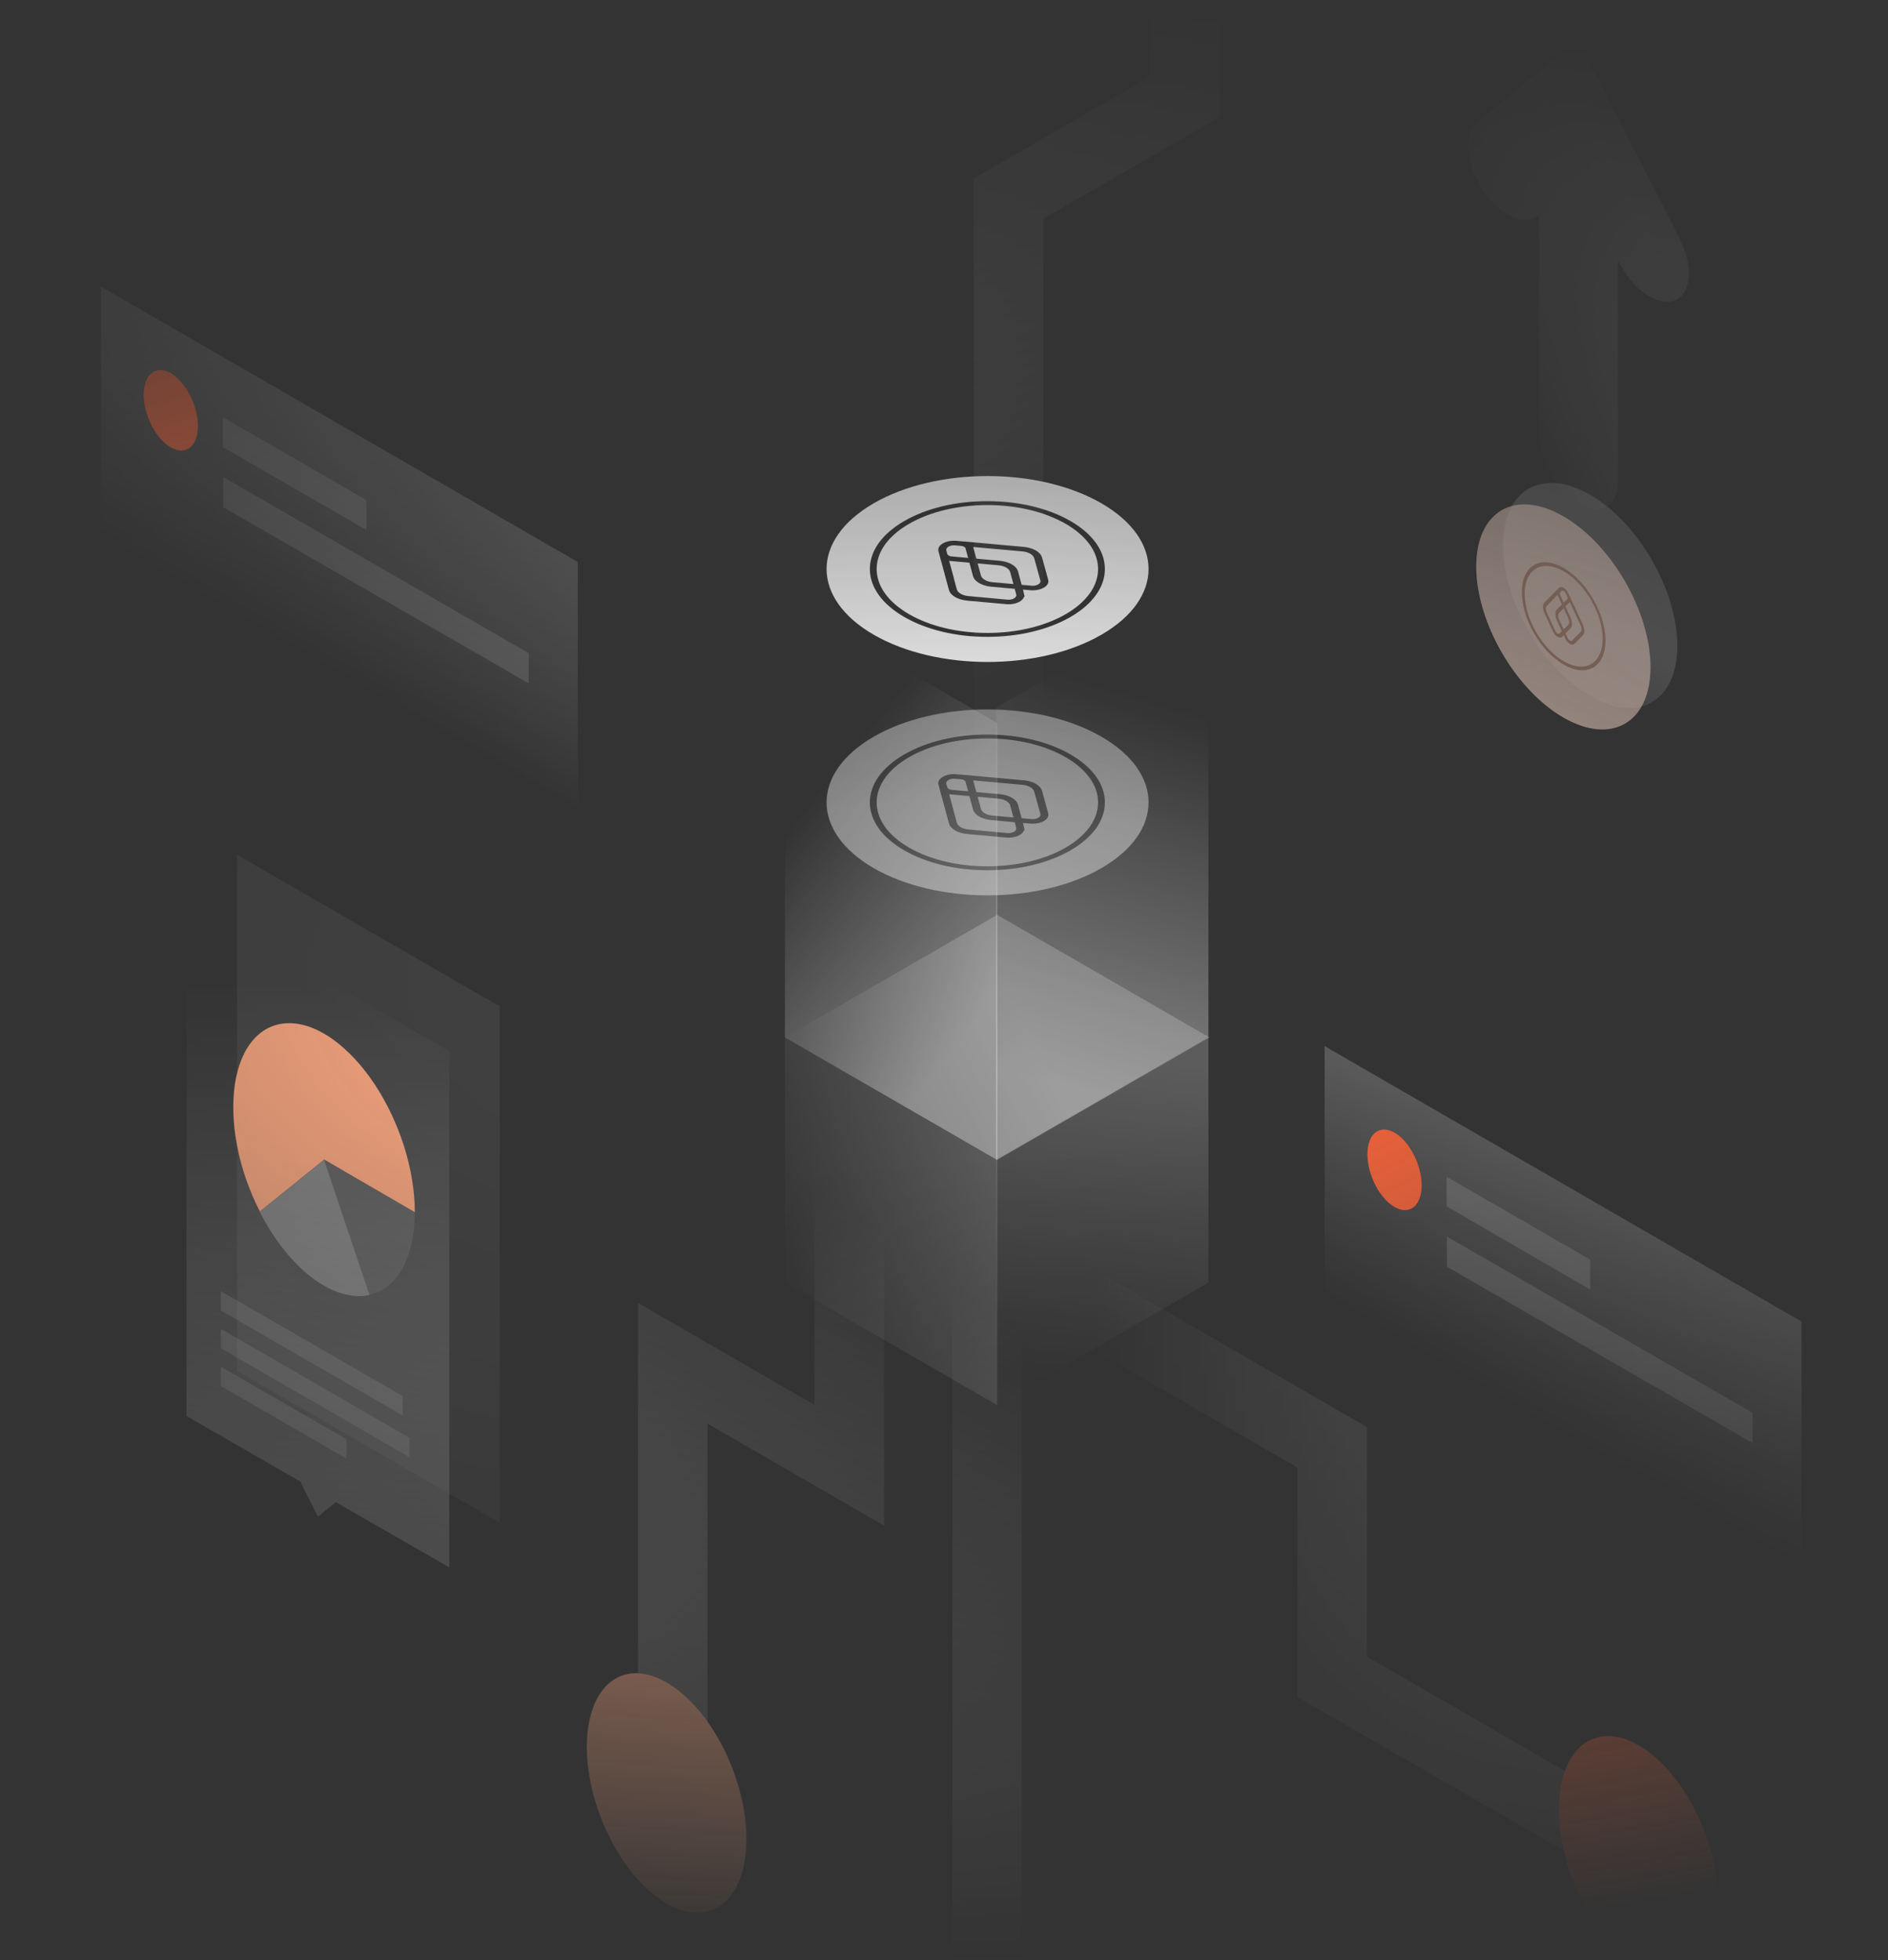 <svg width="262" height="272" viewBox="0 0 262 272" fill="none" xmlns="http://www.w3.org/2000/svg">
<rect x="0" y="0" width="262" height="272" fill="#333333" stroke="none"/>
<mask id="mask0" mask-type="alpha" maskUnits="userSpaceOnUse" x="0" y="0" width="262" height="272">
<rect width="262" height="272" transform="matrix(1 0 0 -1 0 272)" fill="url(#paint0_radial)"/>
</mask>
<g mask="url(#mask0)">
<path opacity="0.3" d="M164.466 -80.372C161.772 -78.833 159.635 -75.071 159.635 -71.993V10.607L135.137 24.759V109.967C135.137 113.045 137.317 114.285 139.968 112.746C142.662 111.206 144.799 107.444 144.799 104.366V30.317L169.34 16.208V-77.593C169.34 -80.672 167.159 -81.912 164.466 -80.372Z" fill="url(#paint1_linear)"/>
<path opacity="0.3" d="M93.361 262.225C96.054 263.764 98.192 262.525 98.192 259.446V197.539L122.69 211.691V171.16C122.69 168.082 120.509 164.32 117.859 162.78C115.165 161.241 113.028 162.481 113.028 165.559V194.931L88.53 180.78V253.846C88.53 256.924 90.71 260.686 93.361 262.225Z" fill="url(#paint2_linear)"/>
<path d="M103.58 255.172C103.58 263.638 98.621 267.657 92.507 264.108C86.394 260.602 81.434 250.854 81.434 242.389C81.434 233.924 86.394 229.905 92.507 233.454C98.621 236.959 103.58 246.707 103.58 255.172Z" fill="#FFA981"/>
<path opacity="0.3" d="M232.578 260.217C232.578 257.139 230.397 253.376 227.746 251.837L189.696 229.862V198.011L151.901 176.206C149.208 174.667 147.07 175.907 147.07 178.985C147.07 182.064 149.251 185.826 151.901 187.365L180.033 203.611V235.463L227.789 262.996C230.44 264.535 232.578 263.295 232.578 260.217Z" fill="url(#paint3_linear)"/>
<path opacity="0.3" d="M136.984 288.691C134.291 287.152 132.153 283.39 132.153 280.311V178.985C132.153 175.907 134.333 174.667 136.984 176.206C139.677 177.745 141.815 181.508 141.815 184.586V285.912C141.815 288.99 139.635 290.23 136.984 288.691Z" fill="url(#paint4_linear)"/>
<path d="M238.477 263.894C238.477 272.359 233.518 276.378 227.404 272.83C221.29 269.324 216.331 259.576 216.331 251.111C216.331 242.646 221.29 238.627 227.404 242.175C233.518 245.681 238.477 255.429 238.477 263.894Z" fill="#F7653B"/>
<path opacity="0.2" d="M250 183.374L183.817 145.152V179.611L250 217.833V183.374Z" fill="url(#paint5_linear)"/>
<path opacity="0.15" d="M200.748 163.279L220.671 174.78V178.927L200.748 167.384V163.279Z" fill="white"/>
<path opacity="0.15" d="M200.79 171.573L243.202 196.028V200.218L200.79 175.763V171.573Z" fill="white"/>
<path d="M197.284 164.476C197.284 167.298 195.617 168.666 193.522 167.469C191.427 166.272 189.759 162.98 189.759 160.158C189.759 157.336 191.427 155.968 193.522 157.165C195.617 158.362 197.284 161.654 197.284 164.476Z" fill="#F7653B"/>
<path opacity="0.2" d="M80.183 77.986L14 39.764V74.224L80.183 112.445V77.986Z" fill="url(#paint6_linear)"/>
<path opacity="0.15" d="M30.931 57.892L50.854 69.393V73.54L30.931 62.039V57.892Z" fill="white"/>
<path opacity="0.15" d="M30.973 66.186L73.385 90.641V94.831L30.973 70.376V66.186Z" fill="white"/>
<path d="M27.467 59.088C27.467 61.91 25.8 63.278 23.705 62.081C21.61 60.884 19.942 57.592 19.942 54.77C19.942 51.949 21.61 50.581 23.705 51.778C25.757 52.975 27.467 56.267 27.467 59.088Z" fill="#F7653B"/>
<circle opacity="0.2" r="13.961" transform="matrix(0.866 0.5 -2.20305e-08 1 220.674 82.622)" fill="url(#paint7_linear)"/>
<circle opacity="0.4" r="13.961" transform="matrix(0.866 0.5 -2.20305e-08 1 216.95 85.6)" fill="#FFA981"/>
<path opacity="0.4" fill-rule="evenodd" clip-rule="evenodd" d="M229.041 92.58C229.041 100.291 223.628 103.416 216.951 99.561C210.273 95.705 204.86 86.329 204.86 78.619C204.86 70.908 210.273 67.783 216.951 71.638C223.628 75.493 229.041 84.869 229.041 92.58ZM217.893 82.863L217.629 82.294C217.479 81.97 217.247 81.7 216.992 81.553C216.737 81.406 216.505 81.408 216.355 81.559L216.106 81.808C216.12 81.791 216.135 81.774 216.151 81.757L215.82 82.088L215.822 82.091L215.613 82.303L214.338 83.582C214.051 83.869 214.051 84.479 214.339 85.099L214.457 85.352L214.457 85.352L215.498 87.608C215.648 87.933 215.881 88.203 216.135 88.35C216.301 88.445 216.456 88.478 216.586 88.448L216.611 88.499L216.689 88.423L216.691 88.426L216.846 88.271L216.994 88.127L216.992 88.124L216.994 88.122L217.216 88.6L217.217 88.603L217.219 88.605L217.28 88.738L217.286 88.736C217.434 88.999 217.635 89.215 217.853 89.341C218.107 89.488 218.34 89.486 218.49 89.335L219.279 88.536L219.28 88.537L219.411 88.402L219.56 88.251L219.559 88.249L219.645 88.161C219.932 87.874 219.932 87.265 219.645 86.645L218.798 84.817L218.164 83.443L218.166 83.442L217.835 82.729C217.856 82.776 217.876 82.821 217.893 82.863ZM215.24 83.463L215.238 83.46L214.66 84.039C214.476 84.224 214.476 84.615 214.66 85.013L214.75 85.204L214.75 85.204L215.821 87.524C215.895 87.684 216.01 87.817 216.136 87.89C216.239 87.95 216.335 87.96 216.407 87.92L216.742 87.585L216.746 87.593L216.748 87.59L216.051 86.087C215.764 85.468 215.764 84.859 216.051 84.571L216.463 84.158L216.746 83.871L216.747 83.873L216.748 83.872L216.138 82.556L216.136 82.558L216.137 82.559L216.1 82.599L216.099 82.597L215.24 83.463ZM217.866 83.585L217.848 83.548L217.241 84.157L217.938 85.66C218.225 86.279 218.225 86.888 217.938 87.176L217.241 87.875L217.54 88.52C217.615 88.678 217.729 88.81 217.853 88.882C217.979 88.954 218.094 88.953 218.168 88.879L219.089 87.947L219.323 87.706C219.508 87.52 219.508 87.129 219.324 86.731L218.747 85.487L218.746 85.487L218.08 84.048L217.887 83.63L217.886 83.631L217.866 83.585ZM216.677 82.016C216.751 81.941 216.866 81.94 216.992 82.013C217.118 82.086 217.233 82.22 217.307 82.38L217.467 82.724L217.466 82.724L217.468 82.727L217.489 82.773C217.523 82.854 217.575 83.017 217.495 83.122L216.994 83.624L216.49 82.536C216.412 82.34 216.464 82.237 216.497 82.196L216.518 82.174L216.519 82.174L216.519 82.174L216.677 82.016ZM216.994 84.404L217.616 85.745C217.8 86.143 217.8 86.534 217.616 86.719L216.994 87.342L216.373 86.001C216.189 85.604 216.189 85.212 216.373 85.028L216.417 84.984L216.419 84.987L216.822 84.577L216.994 84.404ZM212.888 87.876C213.984 89.774 215.442 91.313 216.992 92.208C218.542 93.103 219.999 93.247 221.095 92.614C222.192 91.981 222.795 90.647 222.795 88.857C222.795 87.067 222.192 85.036 221.095 83.137C219.999 81.239 218.542 79.7 216.992 78.805C215.441 77.91 213.984 77.766 212.888 78.398C211.792 79.031 211.188 80.366 211.188 82.156C211.188 83.946 211.792 85.977 212.888 87.876ZM213.167 78.882C214.188 78.292 215.547 78.426 216.992 79.26C218.437 80.095 219.795 81.529 220.817 83.298C221.838 85.068 222.401 86.961 222.401 88.63C222.401 90.298 221.838 91.542 220.817 92.132C219.795 92.722 218.437 92.587 216.992 91.753C215.547 90.919 214.188 89.485 213.167 87.715C212.145 85.945 211.582 84.052 211.582 82.384C211.582 80.715 212.145 79.471 213.167 78.882Z" fill="white"/>
<path opacity="0.2" d="M219.009 5.487L233.1 33.161C235.026 36.962 234.722 40.763 232.39 41.676C230.059 42.588 226.612 40.206 224.686 36.405L224.534 36.05V66.764C224.534 70.261 222.101 71.681 219.06 69.957C216.019 68.183 213.586 63.977 213.586 60.48V29.765L213.434 29.917C211.508 31.488 208.011 29.866 205.73 26.268C203.399 22.669 203.095 18.513 205.021 16.942L219.009 5.487Z" fill="url(#paint8_linear)"/>
<rect opacity="0.2" width="34.014" height="34.014" transform="matrix(0.866 0.5 -2.20305e-08 1 108.921 143.945)" fill="url(#paint9_linear)"/>
<rect opacity="0.4" width="34.014" height="60.628" transform="matrix(0.866 0.5 2.20305e-08 -1 108.921 143.945)" fill="url(#paint10_linear)"/>
<rect opacity="0.2" width="34.014" height="34.014" transform="matrix(0.866 -0.5 2.20305e-08 1 138.243 160.952)" fill="url(#paint11_linear)"/>
<rect opacity="0.4" width="34.014" height="62.771" transform="matrix(0.866 -0.5 2.20305e-08 1 138.243 98.182)" fill="url(#paint12_linear)"/>
<rect opacity="0.2" width="34.014" height="34.014" transform="matrix(0.866 0.5 -0.866 0.5 138.377 126.938)" fill="url(#paint13_linear)"/>
<path opacity="0.4" fill-rule="evenodd" clip-rule="evenodd" d="M152.844 102.215C161.568 107.252 161.568 115.419 152.844 120.457C144.119 125.494 129.973 125.494 121.249 120.457C112.524 115.419 112.524 107.252 121.249 102.215C129.973 97.178 144.119 97.178 152.844 102.215ZM133.965 107.54L132.721 107.428C132.026 107.365 131.343 107.494 130.846 107.781C130.349 108.068 130.126 108.463 130.234 108.864L130.405 109.497C130.393 109.466 130.383 109.434 130.374 109.4L130.61 110.282H130.617L131.686 114.246C131.892 115.012 132.922 115.606 134.251 115.726L134.794 115.773L134.794 115.772L139.624 116.215C140.318 116.278 141.001 116.149 141.498 115.862C141.826 115.673 142.034 115.437 142.107 115.183L142.185 115.189L141.963 114.193L141.952 114.192L141.951 114.188L142.975 114.279C142.979 114.28 142.983 114.28 142.987 114.28L143.139 114.289L143.274 114.294C143.862 114.301 144.424 114.171 144.85 113.926C145.347 113.639 145.57 113.244 145.461 112.842L144.88 110.729L144.883 110.729L144.783 110.376L144.673 109.975L144.669 109.976L144.604 109.745C144.4 108.98 143.37 108.385 142.043 108.266L138.923 107.985L135.188 107.644L135.188 107.64L133.66 107.503C133.77 107.514 133.871 107.526 133.965 107.54ZM132.368 112.605L132.357 112.606L132.773 114.148C132.906 114.64 133.567 115.022 134.419 115.098L134.83 115.134L134.83 115.133L139.795 115.588C140.137 115.619 140.475 115.555 140.721 115.413C140.967 115.271 141.077 115.076 141.024 114.877L141.025 114.877L140.813 114.085L137.592 113.796C136.266 113.676 135.236 113.082 135.029 112.316L134.643 110.882L134.526 110.459L134.529 110.459L134.528 110.457L131.709 110.203L131.711 110.208L131.716 110.208L131.747 110.309L131.743 110.309L132.368 112.605ZM138.108 108.555L135.054 108.281L135.491 109.901L138.711 110.19C140.037 110.31 141.067 110.904 141.274 111.67L141.775 113.529L143.158 113.654C143.498 113.682 143.831 113.618 144.074 113.478C144.319 113.336 144.43 113.141 144.377 112.942L143.699 110.476L143.521 109.846C143.387 109.352 142.726 108.97 141.874 108.894L139.211 108.654L139.211 108.655L138.108 108.555ZM131.321 108.766C131.268 108.567 131.378 108.372 131.624 108.23C131.87 108.088 132.208 108.024 132.551 108.055L133.424 108.134C133.597 108.159 133.888 108.234 133.986 108.451L134.349 109.798L132.027 109.589C131.605 109.53 131.483 109.334 131.448 109.239L131.436 109.192L131.435 109.187L131.434 109.187L131.321 108.766ZM136.095 112.1L136.083 112.101L136.115 112.218C136.248 112.71 136.909 113.092 137.76 113.168L140.634 113.426L140.187 111.767C140.054 111.276 139.393 110.894 138.541 110.817L135.668 110.559L135.723 110.764L136.095 112.1ZM137.019 120.75C141.374 120.75 145.469 119.771 148.549 117.993C151.629 116.215 153.326 113.85 153.326 111.336C153.326 108.821 151.629 106.457 148.549 104.678C145.469 102.9 141.374 101.921 137.019 101.921C132.663 101.921 128.568 102.9 125.488 104.678C122.408 106.457 120.712 108.821 120.712 111.336C120.712 113.85 122.408 116.215 125.488 117.993C128.568 119.771 132.663 120.75 137.019 120.75ZM121.656 111.336C121.656 108.966 123.254 106.739 126.155 105.064C129.057 103.388 132.915 102.466 137.019 102.466C141.123 102.466 144.98 103.388 147.882 105.064C150.784 106.739 152.382 108.967 152.382 111.336C152.381 113.705 150.784 115.932 147.882 117.607C144.98 119.283 141.122 120.205 137.019 120.205C132.915 120.205 129.057 119.283 126.155 117.607C123.254 115.932 121.656 113.705 121.656 111.336Z" fill="white"/>
<path fill-rule="evenodd" clip-rule="evenodd" d="M152.844 69.831C161.568 74.868 161.568 83.035 152.844 88.072C144.119 93.109 129.973 93.109 121.249 88.072C112.524 83.035 112.524 74.868 121.249 69.831C129.973 64.793 144.119 64.793 152.844 69.831ZM133.975 75.156L132.721 75.043C132.026 74.981 131.343 75.109 130.846 75.397C130.349 75.684 130.126 76.078 130.234 76.479L130.405 77.115C130.394 77.083 130.383 77.05 130.373 77.016L130.609 77.898H130.616L131.685 81.861C131.892 82.627 132.922 83.222 134.251 83.341L134.794 83.388L134.794 83.388L139.623 83.83C140.318 83.893 141.001 83.764 141.498 83.477C141.825 83.288 142.034 83.052 142.107 82.798L142.184 82.804L141.963 81.808L141.952 81.807L141.951 81.803L142.975 81.895C142.979 81.895 142.983 81.895 142.986 81.896L143.138 81.904L143.274 81.909C143.862 81.916 144.424 81.787 144.849 81.541C145.346 81.254 145.569 80.859 145.461 80.458L144.88 78.344L144.882 78.344L144.782 77.992L144.673 77.591L144.669 77.591L144.603 77.36C144.4 76.595 143.369 76.001 142.043 75.881L139.338 75.638L139.338 75.638L135.187 75.259L135.187 75.255L133.66 75.118C133.773 75.129 133.879 75.141 133.975 75.156ZM132.368 80.22L132.357 80.221L132.773 81.763C132.905 82.255 133.567 82.637 134.418 82.714L134.83 82.749L134.83 82.748L139.795 83.203C140.137 83.234 140.475 83.17 140.721 83.028C140.967 82.886 141.077 82.691 141.024 82.493L141.025 82.493L140.812 81.7L137.592 81.411C136.265 81.292 135.236 80.697 135.029 79.931L134.655 78.542L134.525 78.075L134.529 78.075L134.528 78.072L131.709 77.819L131.71 77.823L131.715 77.824L131.746 77.924L131.743 77.924L132.368 80.22ZM138.831 76.235L135.053 75.896L135.49 77.516L138.711 77.806C140.037 77.925 141.067 78.519 141.274 79.285L141.775 81.145L143.158 81.269C143.497 81.297 143.831 81.234 144.074 81.093C144.319 80.951 144.43 80.756 144.376 80.558L143.699 78.092L143.521 77.461C143.387 76.967 142.726 76.585 141.874 76.509L139.21 76.269L139.21 76.27L138.831 76.235ZM131.321 76.381C131.267 76.183 131.378 75.987 131.623 75.846C131.87 75.704 132.208 75.64 132.551 75.671L133.408 75.748C133.58 75.771 133.887 75.845 133.987 76.071L134.349 77.413L132.041 77.206C131.609 77.15 131.484 76.952 131.448 76.856L131.435 76.805L131.434 76.802L131.434 76.802L131.321 76.381ZM136.094 79.716L136.083 79.717L136.115 79.834C136.247 80.325 136.909 80.707 137.76 80.784L140.634 81.042L140.186 79.383C140.054 78.891 139.393 78.509 138.541 78.433L135.667 78.175L135.732 78.414L136.094 79.716ZM137.018 88.366C141.374 88.366 145.469 87.386 148.549 85.608C151.629 83.83 153.325 81.466 153.325 78.951C153.325 76.436 151.629 74.072 148.549 72.294C145.469 70.515 141.374 69.536 137.018 69.536C132.663 69.536 128.568 70.515 125.488 72.294C122.408 74.072 120.712 76.436 120.712 78.951C120.712 81.466 122.408 83.83 125.488 85.608C128.568 87.386 132.663 88.366 137.018 88.366ZM121.655 78.951C121.656 76.582 123.253 74.354 126.155 72.679C129.057 71.004 132.915 70.081 137.018 70.081C141.122 70.081 144.98 71.004 147.882 72.679C150.783 74.354 152.381 76.582 152.381 78.951C152.381 81.32 150.783 83.547 147.882 85.223C144.98 86.898 141.122 87.821 137.018 87.821C132.915 87.82 129.057 86.898 126.155 85.223C123.253 83.547 121.655 81.32 121.655 78.951Z" fill="white"/>
<path opacity="0.07" d="M32.902 118.61L69.355 139.641V211.282L32.902 190.252V118.61Z" fill="white"/>
<path opacity="0.3" d="M62.346 145.841L25.893 124.811L25.873 196.472L41.651 205.556L44.12 210.433L46.588 208.419L62.346 217.483V145.841Z" fill="url(#paint14_linear)"/>
<path opacity="0.1" d="M57.566 168.194C57.566 171.255 56.974 173.941 55.868 175.955C54.762 177.969 53.163 179.253 51.248 179.687L44.948 160.908L57.566 168.194Z" fill="white"/>
<path opacity="0.3" d="M51.268 179.688C48.859 180.221 46.075 179.372 43.31 177.298C40.566 175.205 37.998 171.986 36.044 168.136L44.969 160.928L51.268 179.688Z" fill="white"/>
<path d="M57.566 168.195C57.566 165.312 57.053 162.192 56.085 159.092C55.098 155.991 53.696 153.01 51.978 150.423C50.26 147.836 48.265 145.703 46.212 144.222C44.138 142.741 42.065 141.971 40.149 141.971C38.234 141.971 36.536 142.722 35.232 144.183C33.909 145.644 33.021 147.757 32.606 150.344C32.211 152.931 32.31 155.893 32.902 158.993C33.495 162.093 34.581 165.213 36.062 168.096L44.987 160.889L57.566 168.195Z" fill="#FFA981"/>
<path opacity="0.15" d="M30.652 179.154L55.869 193.708V196.393L30.652 181.84V179.154Z" fill="white"/>
<path opacity="0.15" d="M30.652 184.387L56.836 199.513V202.198L30.652 187.072V184.387Z" fill="white"/>
<path opacity="0.15" d="M30.652 189.641L48.108 199.712V202.397L30.652 192.326V189.641Z" fill="white"/>
</g>
<defs>
<radialGradient id="paint0_radial" cx="0" cy="0" r="1" gradientUnits="userSpaceOnUse" gradientTransform="translate(131 136) rotate(90) scale(136 294.704)">
<stop offset="0.182" stop-color="white"/>
<stop offset="1" stop-color="white" stop-opacity="0"/>
</radialGradient>
<linearGradient id="paint1_linear" x1="115.911" y1="-46.75" x2="186.065" y2="74.792" gradientUnits="userSpaceOnUse">
<stop stop-color="white"/>
<stop offset="1" stop-color="white" stop-opacity="0"/>
</linearGradient>
<linearGradient id="paint2_linear" x1="77.833" y1="247.677" x2="122.179" y2="170.847" gradientUnits="userSpaceOnUse">
<stop stop-color="white"/>
<stop offset="1" stop-color="white" stop-opacity="0"/>
</linearGradient>
<linearGradient id="paint3_linear" x1="248.526" y1="219.608" x2="151.898" y2="219.597" gradientUnits="userSpaceOnUse">
<stop stop-color="white"/>
<stop offset="1" stop-color="white" stop-opacity="0"/>
</linearGradient>
<linearGradient id="paint4_linear" x1="115.034" y1="270.425" x2="158.98" y2="194.393" gradientUnits="userSpaceOnUse">
<stop stop-color="white"/>
<stop offset="1" stop-color="white" stop-opacity="0"/>
</linearGradient>
<linearGradient id="paint5_linear" x1="224.373" y1="168.561" x2="209.444" y2="194.424" gradientUnits="userSpaceOnUse">
<stop stop-color="white"/>
<stop offset="1" stop-color="white" stop-opacity="0"/>
</linearGradient>
<linearGradient id="paint6_linear" x1="54.556" y1="63.173" x2="39.627" y2="89.037" gradientUnits="userSpaceOnUse">
<stop stop-color="white"/>
<stop offset="1" stop-color="white" stop-opacity="0"/>
</linearGradient>
<linearGradient id="paint7_linear" x1="16.766" y1="3.331" x2="13.921" y2="27.669" gradientUnits="userSpaceOnUse">
<stop stop-color="white"/>
<stop offset="1" stop-color="white" stop-opacity="0"/>
</linearGradient>
<linearGradient id="paint8_linear" x1="229.025" y1="33.404" x2="203.318" y2="47.734" gradientUnits="userSpaceOnUse">
<stop stop-color="white"/>
<stop offset="1" stop-color="white" stop-opacity="0"/>
</linearGradient>
<linearGradient id="paint9_linear" x1="34.277" y1="-0.75" x2="-8.374" y2="18.002" gradientUnits="userSpaceOnUse">
<stop stop-color="white"/>
<stop offset="1" stop-color="white" stop-opacity="0"/>
</linearGradient>
<linearGradient id="paint10_linear" x1="17.138" y1="-4.109" x2="-9.669" y2="12.667" gradientUnits="userSpaceOnUse">
<stop stop-color="white"/>
<stop offset="1" stop-color="white" stop-opacity="0"/>
</linearGradient>
<linearGradient id="paint11_linear" x1="31.839" y1="2.932" x2="11.433" y2="36.652" gradientUnits="userSpaceOnUse">
<stop stop-color="white"/>
<stop offset="1" stop-color="white" stop-opacity="0"/>
</linearGradient>
<linearGradient id="paint12_linear" x1="17.557" y1="63.267" x2="45.317" y2="27.004" gradientUnits="userSpaceOnUse">
<stop stop-color="white"/>
<stop offset="1" stop-color="white" stop-opacity="0"/>
</linearGradient>
<linearGradient id="paint13_linear" x1="20.843" y1="10.955" x2="6.757" y2="37.553" gradientUnits="userSpaceOnUse">
<stop offset="0.114" stop-color="white"/>
<stop offset="1" stop-color="white" stop-opacity="0"/>
</linearGradient>
<linearGradient id="paint14_linear" x1="44.11" y1="136.26" x2="44.11" y2="227.347" gradientUnits="userSpaceOnUse">
<stop stop-color="white" stop-opacity="0"/>
<stop offset="1" stop-color="white"/>
</linearGradient>
</defs>
</svg>
